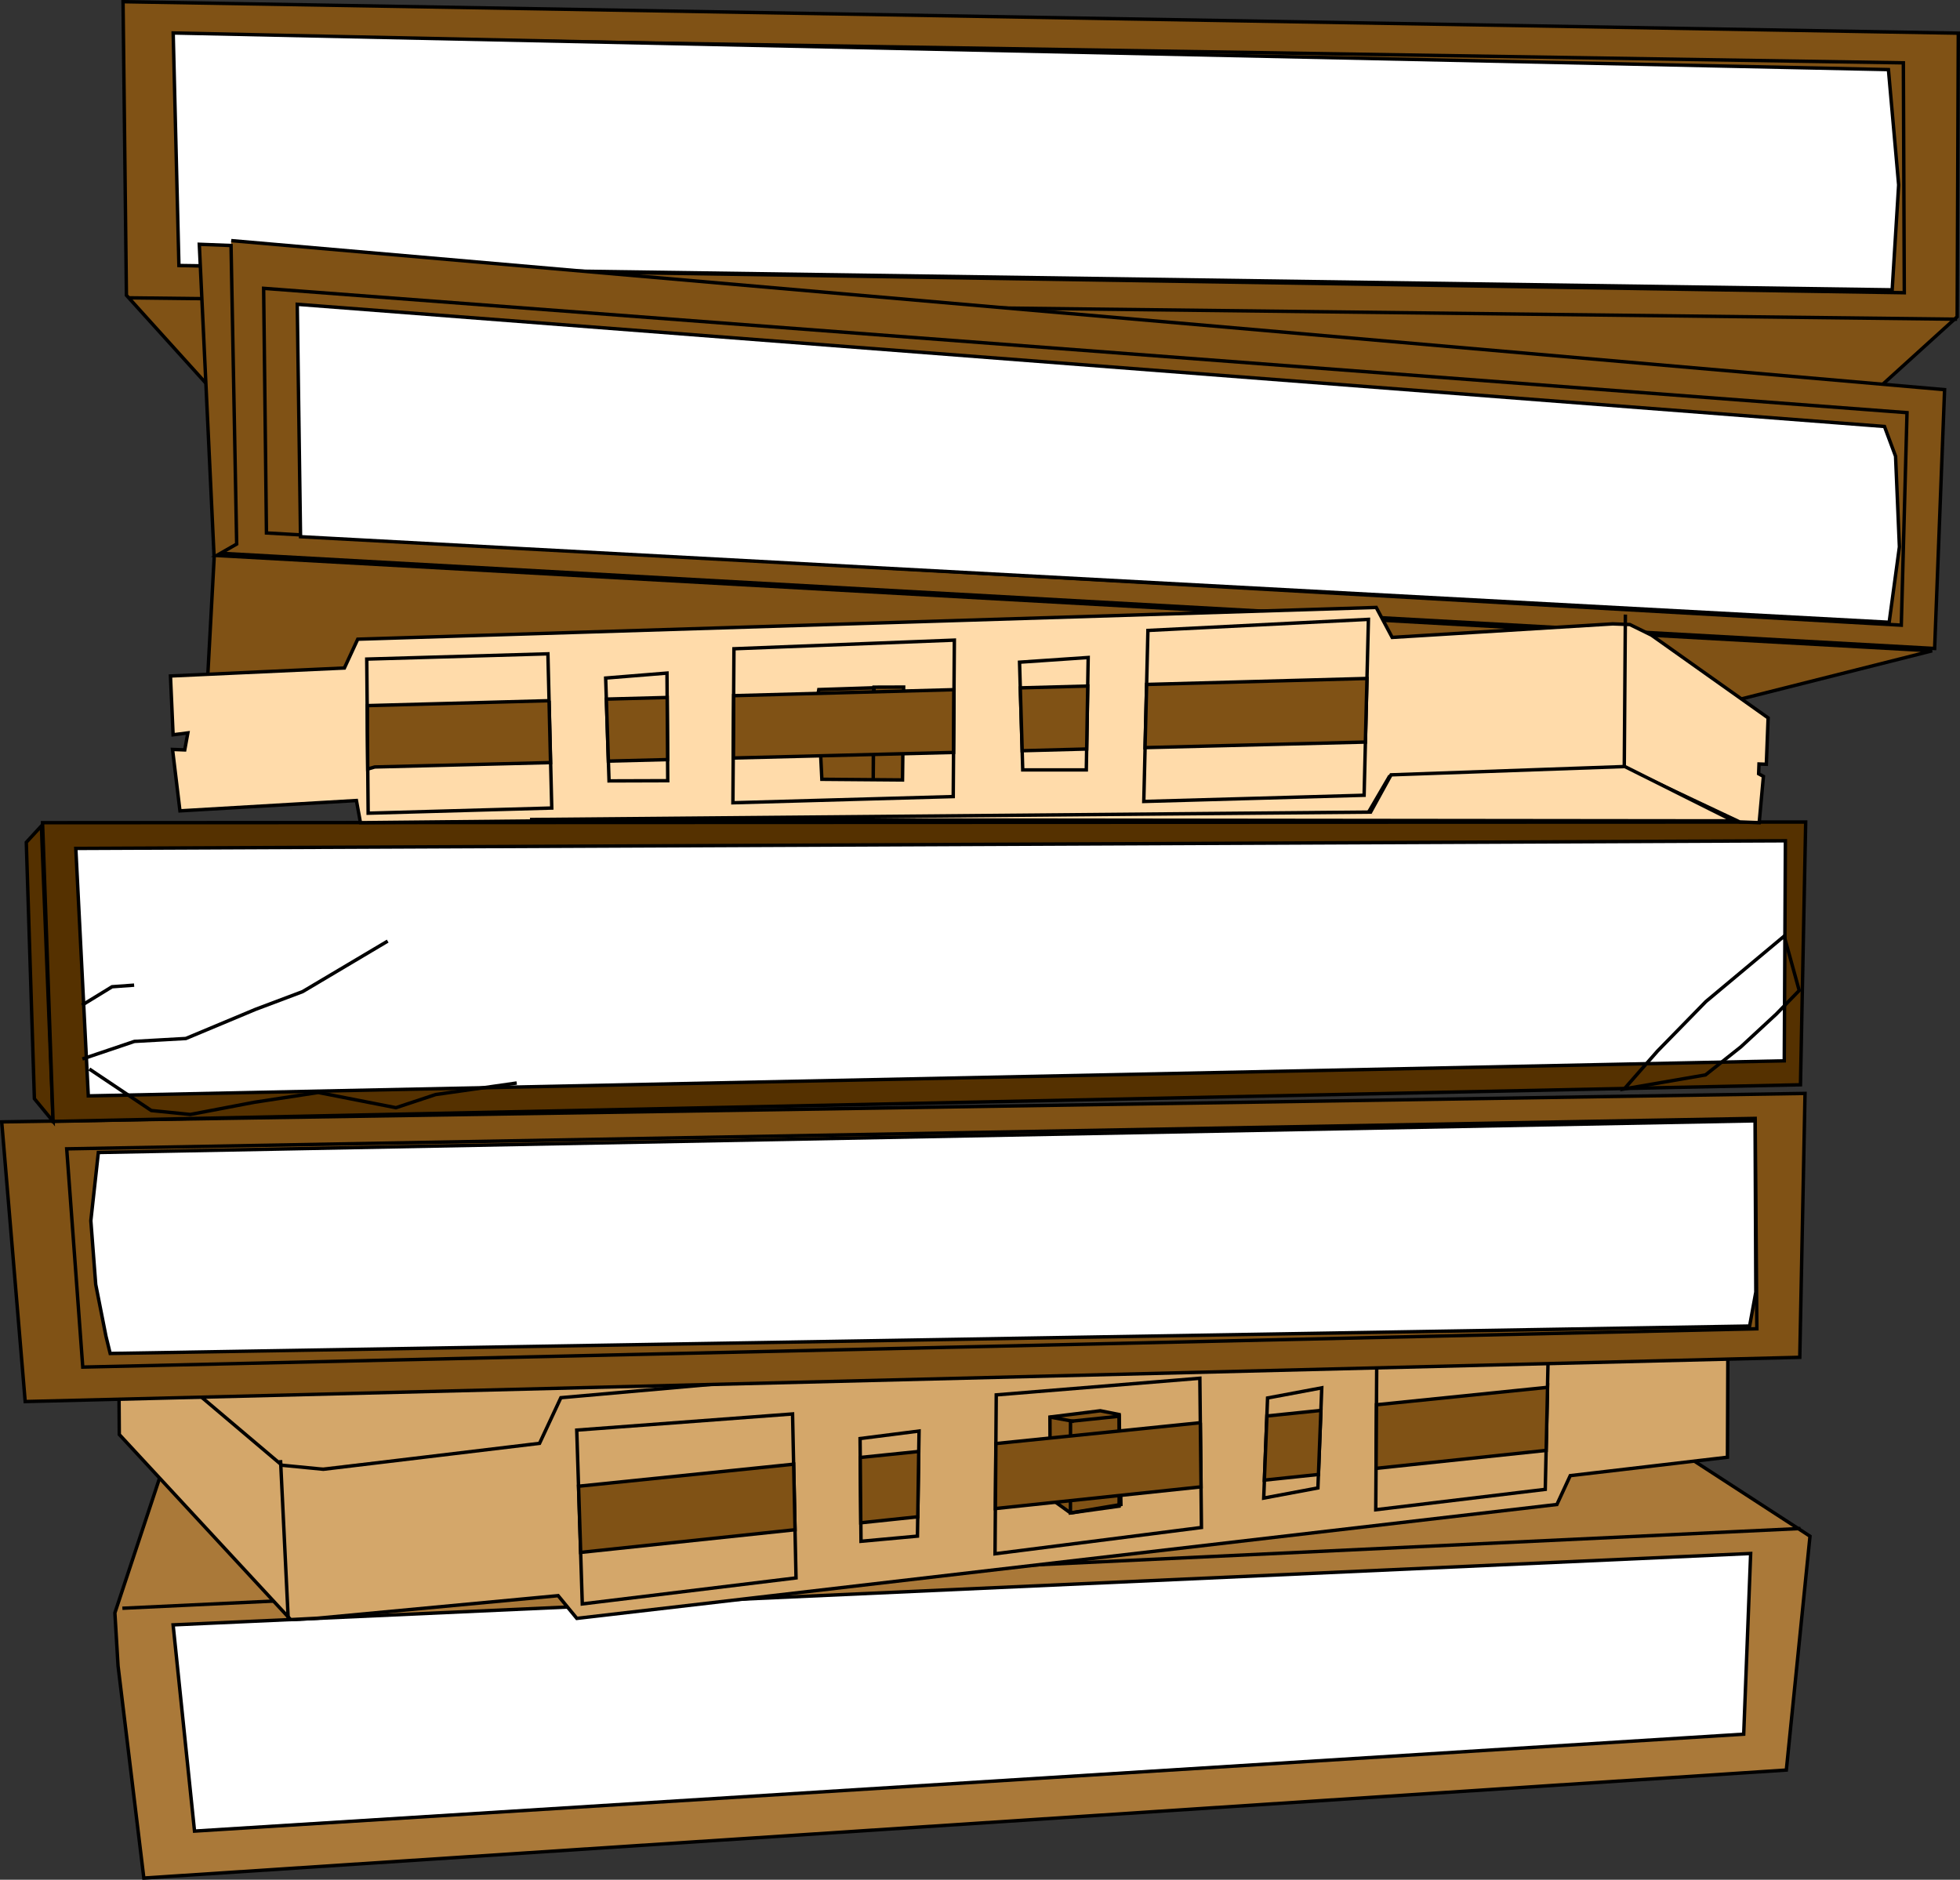 <?xml version="1.0" encoding="UTF-8" standalone="no"?>
<!-- Created with Inkscape (http://www.inkscape.org/) -->

<svg
   xmlns:dc="http://purl.org/dc/elements/1.1/"
   xmlns:cc="http://creativecommons.org/ns#"
   xmlns:rdf="http://www.w3.org/1999/02/22-rdf-syntax-ns#"
   xmlns:svg="http://www.w3.org/2000/svg"
   xmlns="http://www.w3.org/2000/svg"
   xmlns:sodipodi="http://sodipodi.sourceforge.net/DTD/sodipodi-0.dtd"
   xmlns:inkscape="http://www.inkscape.org/namespaces/inkscape"
   width="572.938"
   height="549.491"
   id="svg2"
   version="1.1"
   inkscape:version="0.48.5 r10040"
   sodipodi:docname="hitParade.svg">
  <rect width="100%" height="100%" fill="#333333" stroke="none"/>
  <defs
     id="defs4" />
  <sodipodi:namedview
     id="base"
     pagecolor="#ffffff"
     bordercolor="#666666"
     borderopacity="1.0"
     inkscape:pageopacity="0.0"
     inkscape:pageshadow="2"
     inkscape:zoom="0.7"
     inkscape:cx="391.38327"
     inkscape:cy="274.6522"
     inkscape:document-units="px"
     inkscape:current-layer="layer1"
     showgrid="false"
     inkscape:window-width="1680"
     inkscape:window-height="987"
     inkscape:window-x="1352"
     inkscape:window-y="-8"
     inkscape:window-maximized="1"
     fit-margin-top="0"
     fit-margin-left="0"
     fit-margin-right="0"
     fit-margin-bottom="0" />
  <g
     inkscape:label="Capa 1"
     inkscape:groupmode="layer"
     id="layer1"
     transform="translate(-78.817,-171.423)">
    <path
       style="fill:#aa7939;stroke:#000000;stroke-width:1px;stroke-linecap:butt;stroke-linejoin:miter;stroke-opacity:1"
       d="m 542.367,577.944 -412.176,11.294 -17.794,53.668 0.931,15.516 7.534,61.992 480.13,-31.572 6.913,-68.347 -1.617,-1.063 z"
       id="path2998"
       inkscape:connector-curvature="0"
       sodipodi:nodetypes="ccccccccc"
       inkscape:export-filename="C:\S4L\VM\default\s4l\layout\inkscape\export\hitParade.png"
       inkscape:export-xdpi="62.889961"
       inkscape:export-ydpi="62.889961" />
    <path
       style="fill:#ffffff;fill-opacity:1;stroke:#000000;stroke-width:1px;stroke-linecap:butt;stroke-linejoin:miter;stroke-opacity:1"
       d="m 129.418,646.407 6.259,60.285 452.852,-28.332 2.031,-52.818 z"
       id="path3003"
       inkscape:connector-curvature="0"
       inkscape:export-filename="C:\S4L\VM\default\s4l\layout\inkscape\export\hitParade.png"
       inkscape:export-xdpi="62.889961"
       inkscape:export-ydpi="62.889961" />
    <path
       style="fill:none;stroke:#000000;stroke-width:1px;stroke-linecap:butt;stroke-linejoin:miter;stroke-opacity:1"
       d="M 605.137,618.239 C 114.593,641.548 114.593,641.548 114.593,641.548"
       id="path3005"
       inkscape:connector-curvature="0"
       inkscape:export-filename="C:\S4L\VM\default\s4l\layout\inkscape\export\hitParade.png"
       inkscape:export-xdpi="62.889961"
       inkscape:export-ydpi="62.889961" />
    <path
       style="fill:#d4a76a;stroke:#000000;stroke-width:1px;stroke-linecap:butt;stroke-linejoin:miter;stroke-opacity:1"
       d="m 582.931,555.998 -73.383,-35.79 -397.518,37.661 49.432,43.714"
       id="path3021"
       inkscape:connector-curvature="0"
       sodipodi:nodetypes="cccc"
       inkscape:export-filename="C:\S4L\VM\default\s4l\layout\inkscape\export\hitParade.png"
       inkscape:export-xdpi="62.889961"
       inkscape:export-ydpi="62.889961" />
    <path
       style="fill:#d4a76a;stroke:#000000;stroke-width:1px;stroke-linecap:butt;stroke-linejoin:miter;stroke-opacity:1"
       d="m 113.687,590.762 50.101,54.108 7.879,-0.412 70.305,-6.589 5.463,6.643 286.491,-33.301 3.898,-8.428 45.955,-5.381 0.165,-41.453 -48.81,5.271 -5.463,-6.643 -286.903,25.422 -6.232,13.342 -63.195,7.577 -12.106,-1.18 -47.767,-40.437 z"
       id="path3007"
       inkscape:connector-curvature="0"
       inkscape:export-filename="C:\S4L\VM\default\s4l\layout\inkscape\export\hitParade.png"
       inkscape:export-xdpi="62.889961"
       inkscape:export-ydpi="62.889961" />
    <path
       style="fill:none;stroke:#000000;stroke-width:1px;stroke-linecap:butt;stroke-linejoin:miter;stroke-opacity:1"
       d="m 247.407,589.471 1.62,50.814 62.481,-7.605 -1.016,-47.932 z"
       id="path3009"
       inkscape:connector-curvature="0"
       inkscape:export-filename="C:\S4L\VM\default\s4l\layout\inkscape\export\hitParade.png"
       inkscape:export-xdpi="62.889961"
       inkscape:export-ydpi="62.889961" />
    <path
       style="fill:none;stroke:#000000;stroke-width:1px;stroke-linecap:butt;stroke-linejoin:miter;stroke-opacity:1"
       d="m 330.23,591.941 0.275,30.033 16.499,-1.51 0.467,-30.719 z"
       id="path3011"
       inkscape:connector-curvature="0"
       inkscape:export-filename="C:\S4L\VM\default\s4l\layout\inkscape\export\hitParade.png"
       inkscape:export-xdpi="62.889961"
       inkscape:export-ydpi="62.889961" />
    <path
       style="fill:none;stroke:#000000;stroke-width:1px;stroke-linecap:butt;stroke-linejoin:miter;stroke-opacity:1"
       d="m 370.036,579.176 -0.357,46.449 60.34,-7.687 -0.467,-43.622 z"
       id="path3013"
       inkscape:connector-curvature="0"
       inkscape:export-filename="C:\S4L\VM\default\s4l\layout\inkscape\export\hitParade.png"
       inkscape:export-xdpi="62.889961"
       inkscape:export-ydpi="62.889961" />
    <path
       style="fill:none;stroke:#000000;stroke-width:1px;stroke-linecap:butt;stroke-linejoin:miter;stroke-opacity:1"
       d="m 449.346,580.081 -1.125,29.264 15.84,-2.965 1.125,-29.264 z"
       id="path3015"
       inkscape:connector-curvature="0"
       inkscape:export-filename="C:\S4L\VM\default\s4l\layout\inkscape\export\hitParade.png"
       inkscape:export-xdpi="62.889961"
       inkscape:export-ydpi="62.889961" />
    <path
       style="fill:none;stroke:#000000;stroke-width:1px;stroke-linecap:butt;stroke-linejoin:miter;stroke-opacity:1"
       d="m 481.272,567.728 -0.302,45.022 49.551,-5.957 0.933,-42.853 z"
       id="path3017"
       inkscape:connector-curvature="0"
       inkscape:export-filename="C:\S4L\VM\default\s4l\layout\inkscape\export\hitParade.png"
       inkscape:export-xdpi="62.889961"
       inkscape:export-ydpi="62.889961" />
    <path
       style="fill:#805215;stroke:#000000;stroke-width:1px;stroke-linecap:butt;stroke-linejoin:miter;stroke-opacity:1"
       d="m 79.317,499.373 6.863,81.753 518.737,-12.932 1.537,-77.141 z"
       id="path3023"
       inkscape:connector-curvature="0"
       inkscape:export-filename="C:\S4L\VM\default\s4l\layout\inkscape\export\hitParade.png"
       inkscape:export-xdpi="62.889961"
       inkscape:export-ydpi="62.889961" />
    <path
       style="fill:none;stroke:#000000;stroke-width:1px;stroke-linecap:butt;stroke-linejoin:miter;stroke-opacity:1"
       d="m 98.314,507.252 4.695,63.799 489.363,-11.202 -0.494,-61.493 z"
       id="path3025"
       inkscape:connector-curvature="0"
       inkscape:export-filename="C:\S4L\VM\default\s4l\layout\inkscape\export\hitParade.png"
       inkscape:export-xdpi="62.889961"
       inkscape:export-ydpi="62.889961" />
    <path
       style="fill:#553100;stroke:#000000;stroke-width:1px;stroke-linecap:butt;stroke-linejoin:miter;stroke-opacity:1"
       d="m 90.93,412.846 -4.427,4.81 2.367,74.937 5.463,6.643 -3.267,-82.329 z"
       id="path3027"
       inkscape:connector-curvature="0"
       sodipodi:nodetypes="cccccc"
       inkscape:export-filename="C:\S4L\VM\default\s4l\layout\inkscape\export\hitParade.png"
       inkscape:export-xdpi="62.889961"
       inkscape:export-ydpi="62.889961" />
    <path
       style="fill:#553100;stroke:#000000;stroke-width:1px;stroke-linecap:butt;stroke-linejoin:miter;stroke-opacity:1"
       d="m 91.258,411.911 515.388,-0.194 -1.524,76.809 -510.789,10.71 z"
       id="path3029"
       inkscape:connector-curvature="0"
       sodipodi:nodetypes="ccccc"
       inkscape:export-filename="C:\S4L\VM\default\s4l\layout\inkscape\export\hitParade.png"
       inkscape:export-xdpi="62.889961"
       inkscape:export-ydpi="62.889961" />
    <path
       style="fill:#ffffff;fill-opacity:1;stroke:#000000;stroke-width:1px;stroke-linecap:butt;stroke-linejoin:miter;stroke-opacity:1"
       d="m 100.976,419.432 3.651,72.337 495.76,-10.242 0.329,-64.321 z"
       id="path3031"
       inkscape:connector-curvature="0"
       inkscape:export-filename="C:\S4L\VM\default\s4l\layout\inkscape\export\hitParade.png"
       inkscape:export-xdpi="62.889961"
       inkscape:export-ydpi="62.889961" />
    <path
       style="fill:none;stroke:#000000;stroke-width:1px;stroke-linecap:butt;stroke-linejoin:miter;stroke-opacity:1"
       d="m 600.36,445.071 -22.895,19.134 -14.138,14.467 -9.718,11.063 23.746,-4.09 10.322,-8.181 10.377,-9.608 6.698,-6.891 z"
       id="path3033"
       inkscape:connector-curvature="0"
       inkscape:export-filename="C:\S4L\VM\default\s4l\layout\inkscape\export\hitParade.png"
       inkscape:export-xdpi="62.889961"
       inkscape:export-ydpi="62.889961" />
    <path
       style="fill:none;stroke:#000000;stroke-width:1px;stroke-linecap:butt;stroke-linejoin:miter;stroke-opacity:1"
       d="m 102.898,480.98 15.209,-5.134 15.044,-0.851 20.342,-8.51 13.781,-5.189 24.872,-14.769"
       id="path3035"
       inkscape:connector-curvature="0"
       inkscape:export-filename="C:\S4L\VM\default\s4l\layout\inkscape\export\hitParade.png"
       inkscape:export-xdpi="62.889961"
       inkscape:export-ydpi="62.889961" />
    <path
       style="fill:none;stroke:#000000;stroke-width:1px;stroke-linecap:butt;stroke-linejoin:miter;stroke-opacity:1"
       d="m 102.788,465.25 8.785,-5.381 6.451,-0.467"
       id="path3037"
       inkscape:connector-curvature="0"
       inkscape:export-filename="C:\S4L\VM\default\s4l\layout\inkscape\export\hitParade.png"
       inkscape:export-xdpi="62.889961"
       inkscape:export-ydpi="62.889961" />
    <path
       style="fill:none;stroke:#000000;stroke-width:1px;stroke-linecap:butt;stroke-linejoin:miter;stroke-opacity:1"
       d="m 104.929,483.918 18.119,12.134 11.393,1.153 18.722,-3.569 18.695,-2.855 22.703,4.447 11.585,-3.843 23.719,-3.377"
       id="path3039"
       inkscape:connector-curvature="0"
       inkscape:export-filename="C:\S4L\VM\default\s4l\layout\inkscape\export\hitParade.png"
       inkscape:export-xdpi="62.889961"
       inkscape:export-ydpi="62.889961" />
    <path
       style="fill:#805215;stroke:#000000;stroke-width:1px;stroke-linecap:butt;stroke-linejoin:miter;stroke-opacity:1"
       d="m 114.784,171.923 0.989,85.816 28.111,31.103 470.751,8.097 36.292,-32.915 0.329,-82.906 z"
       id="path3067"
       inkscape:connector-curvature="0"
       inkscape:export-filename="C:\S4L\VM\default\s4l\layout\inkscape\export\hitParade.png"
       inkscape:export-xdpi="62.889961"
       inkscape:export-ydpi="62.889961" />
    <path
       style="fill:none;stroke:#000000;stroke-width:1px;stroke-linecap:butt;stroke-linejoin:miter;stroke-opacity:1"
       d="M 650.899,264.737 116.459,258.48"
       id="path3073"
       inkscape:connector-curvature="0"
       inkscape:export-filename="C:\S4L\VM\default\s4l\layout\inkscape\export\hitParade.png"
       inkscape:export-xdpi="62.889961"
       inkscape:export-ydpi="62.889961" />
    <path
       style="fill:none;stroke:#000000;stroke-width:1px;stroke-linecap:butt;stroke-linejoin:miter;stroke-opacity:1"
       d="m 130.129,181.806 1.702,67.258 503.639,7.932 -0.275,-67.203 z"
       id="path3069"
       inkscape:connector-curvature="0"
       inkscape:export-filename="C:\S4L\VM\default\s4l\layout\inkscape\export\hitParade.png"
       inkscape:export-xdpi="62.889961"
       inkscape:export-ydpi="62.889961" />
    <path
       style="fill:#ffffff;fill-opacity:1;stroke:#000000;stroke-width:1px;stroke-linecap:butt;stroke-linejoin:miter;stroke-opacity:1"
       d="m 630.831,191.769 2.992,33.711 -1.894,30.664 -500.811,-7.108 -1.675,-67.972 z"
       id="path3071"
       inkscape:connector-curvature="0"
       inkscape:export-filename="C:\S4L\VM\default\s4l\layout\inkscape\export\hitParade.png"
       inkscape:export-xdpi="62.889961"
       inkscape:export-ydpi="62.889961" />
    <path
       style="fill:#805215;stroke:#000000;stroke-width:1px;stroke-linecap:butt;stroke-linejoin:miter;stroke-opacity:1"
       d="m 146.409,241.761 500.839,43.565 -2.91,75.658 L 142.182,333.095"
       id="path3061"
       inkscape:connector-curvature="0"
       inkscape:export-filename="C:\S4L\VM\default\s4l\layout\inkscape\export\hitParade.png"
       inkscape:export-xdpi="62.889961"
       inkscape:export-ydpi="62.889961" />
    <path
       style="fill:#805215;stroke:#000000;stroke-width:1px;stroke-linecap:butt;stroke-linejoin:miter;stroke-opacity:1"
       d="m 643.597,361.671 -132.814,33.492 -371.841,-15.015 2.471,-45.653 -4.338,-91.663 9.279,0.357 1.647,87.271 -5.847,3.349 z"
       id="path3059"
       inkscape:connector-curvature="0"
       inkscape:export-filename="C:\S4L\VM\default\s4l\layout\inkscape\export\hitParade.png"
       inkscape:export-xdpi="62.889961"
       inkscape:export-ydpi="62.889961" />
    <path
       style="fill:#ffdbaa;stroke:#000000;stroke-width:1px;stroke-linecap:butt;stroke-linejoin:miter;stroke-opacity:1"
       d="m 179.489,366.696 -50.842,2.334 0.769,17.185 4.31,-0.549 -0.906,4.969 -3.569,-0.137 2.169,17.954 51.583,-3.02 1.18,6.479 294.617,-2.966 6.122,-10.487 60.12,-1.977 9.306,-0.357 32.998,15.565 5.71,0.22 1.235,-13.534 -1.4,-0.769 0.11,-2.855 2.141,0.082 0.522,-13.561 -34.096,-24.185 -6.314,-3.102 -4.996,-0.192 -64.485,3.953 -4.667,-8.757 -297.719,9.28 z"
       id="path3041"
       inkscape:connector-curvature="0"
       inkscape:export-filename="C:\S4L\VM\default\s4l\layout\inkscape\export\hitParade.png"
       inkscape:export-xdpi="62.889961"
       inkscape:export-ydpi="62.889961" />
    <path
       style="fill:#805215;fill-opacity:1;stroke:#000000;stroke-width:1px;stroke-linecap:butt;stroke-linejoin:miter;stroke-opacity:1"
       d="m 317.849,374.877 1.208,24.35 23.581,0.192 0.329,-27.15 -8.647,0.026 -0.247,26.795 0.123,-26.615 -16.033,0.523 z"
       id="path3053"
       inkscape:connector-curvature="0"
       sodipodi:nodetypes="ccccccccc"
       inkscape:export-filename="C:\S4L\VM\default\s4l\layout\inkscape\export\hitParade.png"
       inkscape:export-xdpi="62.889961"
       inkscape:export-ydpi="62.889961" />
    <path
       style="fill:#805215;stroke:#000000;stroke-width:1px;stroke-linecap:butt;stroke-linejoin:miter;stroke-opacity:1"
       d="m 357.688,373.031 -64.406,1.75 -0.125,18.219 64.406,-1.625 0.125,-18.344 z"
       id="path3055"
       inkscape:export-filename="C:\S4L\VM\default\s4l\layout\inkscape\export\hitParade.png"
       inkscape:export-xdpi="62.889961"
       inkscape:export-ydpi="62.889961"
       inkscape:connector-curvature="0" />
    <path
       style="fill:none;stroke:#000000;stroke-width:1px;stroke-linecap:butt;stroke-linejoin:miter;stroke-opacity:1"
       d="m 155.88,255.707 0.824,71.513 477.889,26.956 1.674,-62.124 z"
       id="path3063"
       inkscape:connector-curvature="0"
       inkscape:export-filename="C:\S4L\VM\default\s4l\layout\inkscape\export\hitParade.png"
       inkscape:export-xdpi="62.889961"
       inkscape:export-ydpi="62.889961" />
    <path
       style="fill:#ffffff;fill-opacity:1;stroke:#000000;stroke-width:1px;stroke-linecap:butt;stroke-linejoin:miter;stroke-opacity:1"
       d="m 165.708,260.374 0.961,67.944 464.382,25.007 2.992,-22.044 -1.126,-26.491 -3.239,-8.702 z"
       id="path3065"
       inkscape:connector-curvature="0"
       inkscape:export-filename="C:\S4L\VM\default\s4l\layout\inkscape\export\hitParade.png"
       inkscape:export-xdpi="62.889961"
       inkscape:export-ydpi="62.889961" />
    <path
       style="fill:#ffffff;fill-opacity:1;stroke:#000000;stroke-width:1px;stroke-linecap:butt;stroke-linejoin:miter;stroke-opacity:1"
       d="m 107.565,508.323 -2.196,19.93 1.428,18.64 2.992,15.126 1.235,5.051 479.234,-8.018 1.812,-9.938 -0.22,-50.045 z"
       id="path3075"
       inkscape:connector-curvature="0"
       inkscape:export-filename="C:\S4L\VM\default\s4l\layout\inkscape\export\hitParade.png"
       inkscape:export-xdpi="62.889961"
       inkscape:export-ydpi="62.889961" />
    <path
       style="fill:none;stroke:#000000;stroke-width:1px;stroke-linecap:butt;stroke-linejoin:miter;stroke-opacity:1"
       d="m 553.608,396.81 0.329,-45.735"
       id="path3077"
       inkscape:connector-curvature="0"
       inkscape:export-filename="C:\S4L\VM\default\s4l\layout\inkscape\export\hitParade.png"
       inkscape:export-xdpi="62.889961"
       inkscape:export-ydpi="62.889961" />
    <path
       style="fill:none;stroke:#000000;stroke-width:1px;stroke-linecap:butt;stroke-linejoin:miter;stroke-opacity:1"
       d="m 186.023,364.088 0.412,45.049 53.669,-1.51 -1.126,-45.077 z"
       id="path3043"
       inkscape:connector-curvature="0"
       inkscape:export-filename="C:\S4L\VM\default\s4l\layout\inkscape\export\hitParade.png"
       inkscape:export-xdpi="62.889961"
       inkscape:export-ydpi="62.889961" />
    <path
       style="fill:#805215;stroke:#000000;stroke-width:1px;stroke-linecap:butt;stroke-linejoin:miter;stroke-opacity:1"
       d="m 385.728,585.654 0.097,23.76 5.901,4.271 14.753,-2.465 -0.505,-26.303 -5.518,-1.097 z"
       id="path3081"
       inkscape:connector-curvature="0"
       sodipodi:nodetypes="ccccccc"
       inkscape:export-filename="C:\S4L\VM\default\s4l\layout\inkscape\export\hitParade.png"
       inkscape:export-xdpi="62.889961"
       inkscape:export-ydpi="62.889961" />
    <path
       style="fill:none;stroke:#000000;stroke-width:1px;stroke-linecap:butt;stroke-linejoin:miter;stroke-opacity:1"
       d="m 391.745,586.897 14.209,-1.475 1e-4,26.283 -14.229,1.98 z"
       id="path3079"
       inkscape:connector-curvature="0"
       inkscape:export-filename="C:\S4L\VM\default\s4l\layout\inkscape\export\hitParade.png"
       inkscape:export-xdpi="62.889961"
       inkscape:export-ydpi="62.889961" />
    <path
       style="fill:none;stroke:#000000;stroke-width:1px;stroke-linecap:butt;stroke-linejoin:miter;stroke-opacity:1"
       d="m 392.755,586.936 -7.027,-1.281"
       id="path3083"
       inkscape:connector-curvature="0"
       inkscape:export-filename="C:\S4L\VM\default\s4l\layout\inkscape\export\hitParade.png"
       inkscape:export-xdpi="62.889961"
       inkscape:export-ydpi="62.889961" />
    <path
       style="fill:none;stroke:#000000;stroke-width:1px;stroke-linecap:butt;stroke-linejoin:miter;stroke-opacity:1"
       d="m 160.824,598.234 2.252,46.588"
       id="path3085"
       inkscape:connector-curvature="0"
       inkscape:export-filename="C:\S4L\VM\default\s4l\layout\inkscape\export\hitParade.png"
       inkscape:export-xdpi="62.889961"
       inkscape:export-ydpi="62.889961" />
    <path
       style="fill:#ffdbaa;stroke:#000000;stroke-width:1px;stroke-linecap:butt;stroke-linejoin:miter;stroke-opacity:1"
       d="m 553.774,395.497 31.738,15.879 -351.778,-0.387 245.732,-2.175 5.979,-10.89 z"
       id="path3902"
       inkscape:connector-curvature="0"
       inkscape:export-filename="C:\S4L\VM\default\s4l\layout\inkscape\export\hitParade.png"
       inkscape:export-xdpi="62.889961"
       inkscape:export-ydpi="62.889961" />
    <path
       style="fill:none;stroke:#000000;stroke-width:1px;stroke-linecap:butt;stroke-linejoin:miter;stroke-opacity:1"
       d="m 255.861,369.633 0.988,30.06 17.158,-0.055 -0.22,-31.46 z"
       id="path3045"
       inkscape:connector-curvature="0"
       inkscape:export-filename="C:\S4L\VM\default\s4l\layout\inkscape\export\hitParade.png"
       inkscape:export-xdpi="62.889961"
       inkscape:export-ydpi="62.889961" />
    <path
       style="fill:none;stroke:#000000;stroke-width:1px;stroke-linecap:butt;stroke-linejoin:miter;stroke-opacity:1"
       d="m 293.059,406.09 64.403,-1.812 0.329,-45.735 -64.43,2.526 z"
       id="path3047"
       inkscape:connector-curvature="0"
       inkscape:export-filename="C:\S4L\VM\default\s4l\layout\inkscape\export\hitParade.png"
       inkscape:export-xdpi="62.889961"
       inkscape:export-ydpi="62.889961" />
    <path
       style="fill:none;stroke:#000000;stroke-width:1px;stroke-linecap:butt;stroke-linejoin:miter;stroke-opacity:1"
       d="m 376.843,364.994 0.933,31.488 18.585,-8e-5 0.549,-32.86 z"
       id="path3049"
       inkscape:connector-curvature="0"
       inkscape:export-filename="C:\S4L\VM\default\s4l\layout\inkscape\export\hitParade.png"
       inkscape:export-xdpi="62.889961"
       inkscape:export-ydpi="62.889961" />
    <path
       style="fill:none;stroke:#000000;stroke-width:1px;stroke-linecap:butt;stroke-linejoin:miter;stroke-opacity:1"
       d="m 414.371,355.715 -1.208,49.991 64.403,-1.812 1.263,-51.418 z"
       id="path3051"
       inkscape:connector-curvature="0"
       inkscape:export-filename="C:\S4L\VM\default\s4l\layout\inkscape\export\hitParade.png"
       inkscape:export-xdpi="62.889961"
       inkscape:export-ydpi="62.889961" />
    <path
       style="fill:#805215;stroke:#000000;stroke-width:1px;stroke-linecap:butt;stroke-linejoin:miter;stroke-opacity:1"
       d="m 239.312,376.25 -53.094,1.438 0,7.188 0.094,11.344 2.062,-0.594 51.375,-1.281 -0.438,-18.094 z"
       id="path3055-1"
       inkscape:export-filename="C:\S4L\VM\default\s4l\layout\inkscape\export\hitParade.png"
       inkscape:export-xdpi="62.889961"
       inkscape:export-ydpi="62.889961"
       inkscape:connector-curvature="0" />
    <path
       style="fill:#805215;stroke:#000000;stroke-width:1px;stroke-linecap:butt;stroke-linejoin:miter;stroke-opacity:1"
       d="M 478.406,369.75 414,371.5 l -0.469,18.469 64.406,-1.625 0.469,-18.594 z"
       id="path3055-0"
       inkscape:export-filename="C:\S4L\VM\default\s4l\layout\inkscape\export\hitParade.png"
       inkscape:export-xdpi="62.889961"
       inkscape:export-ydpi="62.889961"
       inkscape:connector-curvature="0" />
    <path
       style="fill:#805215;stroke:#000000;stroke-width:1px;stroke-linecap:butt;stroke-linejoin:miter;stroke-opacity:1"
       d="m 273.844,375.312 -17.781,0.469 0.594,18.125 17.312,-0.438 -0.125,-18.156 z"
       id="path3055-9"
       inkscape:export-filename="C:\S4L\VM\default\s4l\layout\inkscape\export\hitParade.png"
       inkscape:export-xdpi="62.889961"
       inkscape:export-ydpi="62.889961"
       inkscape:connector-curvature="0" />
    <path
       style="fill:#805215;stroke:#000000;stroke-width:1px;stroke-linecap:butt;stroke-linejoin:miter;stroke-opacity:1"
       d="M 396.781,371.969 377.062,372.5 l 0.562,18.375 18.844,-0.5 0.312,-18.406 z"
       id="path3049-4"
       inkscape:export-filename="C:\S4L\VM\default\s4l\layout\inkscape\export\hitParade.png"
       inkscape:export-xdpi="62.889961"
       inkscape:export-ydpi="62.889961"
       inkscape:connector-curvature="0" />
    <path
       style="fill:#805215;stroke:#000000;stroke-width:1px;stroke-linecap:butt;stroke-linejoin:miter;stroke-opacity:1"
       d="m 531.188,576.969 -50,5.094 -0.125,18.594 49.719,-5.25 0.406,-18.438 z"
       id="path3017-5"
       inkscape:export-filename="C:\S4L\VM\default\s4l\layout\inkscape\export\hitParade.png"
       inkscape:export-xdpi="62.889961"
       inkscape:export-ydpi="62.889961"
       inkscape:connector-curvature="0" />
    <path
       style="fill:#805215;stroke:#000000;stroke-width:1px;stroke-linecap:butt;stroke-linejoin:miter;stroke-opacity:1"
       d="m 464.938,583.719 -15.781,1.625 -0.75,18.75 15.812,-1.656 0.719,-18.719 z"
       id="path3015-5"
       inkscape:export-filename="C:\S4L\VM\default\s4l\layout\inkscape\export\hitParade.png"
       inkscape:export-xdpi="62.889961"
       inkscape:export-ydpi="62.889961"
       inkscape:connector-curvature="0" />
    <path
       style="fill:#805215;stroke:#000000;stroke-width:1px;stroke-linecap:butt;stroke-linejoin:miter;stroke-opacity:1"
       d="m 429.688,587.312 -59.75,6.094 -0.156,19 60.125,-6.344 -0.219,-18.75 z"
       id="path3013-1"
       inkscape:export-filename="C:\S4L\VM\default\s4l\layout\inkscape\export\hitParade.png"
       inkscape:export-xdpi="62.889961"
       inkscape:export-ydpi="62.889961"
       inkscape:connector-curvature="0" />
    <path
       style="fill:#805215;stroke:#000000;stroke-width:1px;stroke-linecap:butt;stroke-linejoin:miter;stroke-opacity:1"
       d="m 347.375,595.719 -17.094,1.75 0.156,19.094 16.656,-1.75 0.281,-19.094 z"
       id="path3011-7"
       inkscape:export-filename="C:\S4L\VM\default\s4l\layout\inkscape\export\hitParade.png"
       inkscape:export-xdpi="62.889961"
       inkscape:export-ydpi="62.889961"
       inkscape:connector-curvature="0" />
    <path
       style="fill:#805215;stroke:#000000;stroke-width:1px;stroke-linecap:butt;stroke-linejoin:miter;stroke-opacity:1"
       d="m 310.812,599.438 -62.875,6.438 0.625,19.344 62.656,-6.625 -0.406,-19.156 z"
       id="path3009-1"
       inkscape:export-filename="C:\S4L\VM\default\s4l\layout\inkscape\export\hitParade.png"
       inkscape:export-xdpi="62.889961"
       inkscape:export-ydpi="62.889961"
       inkscape:connector-curvature="0" />
  </g>
</svg>
